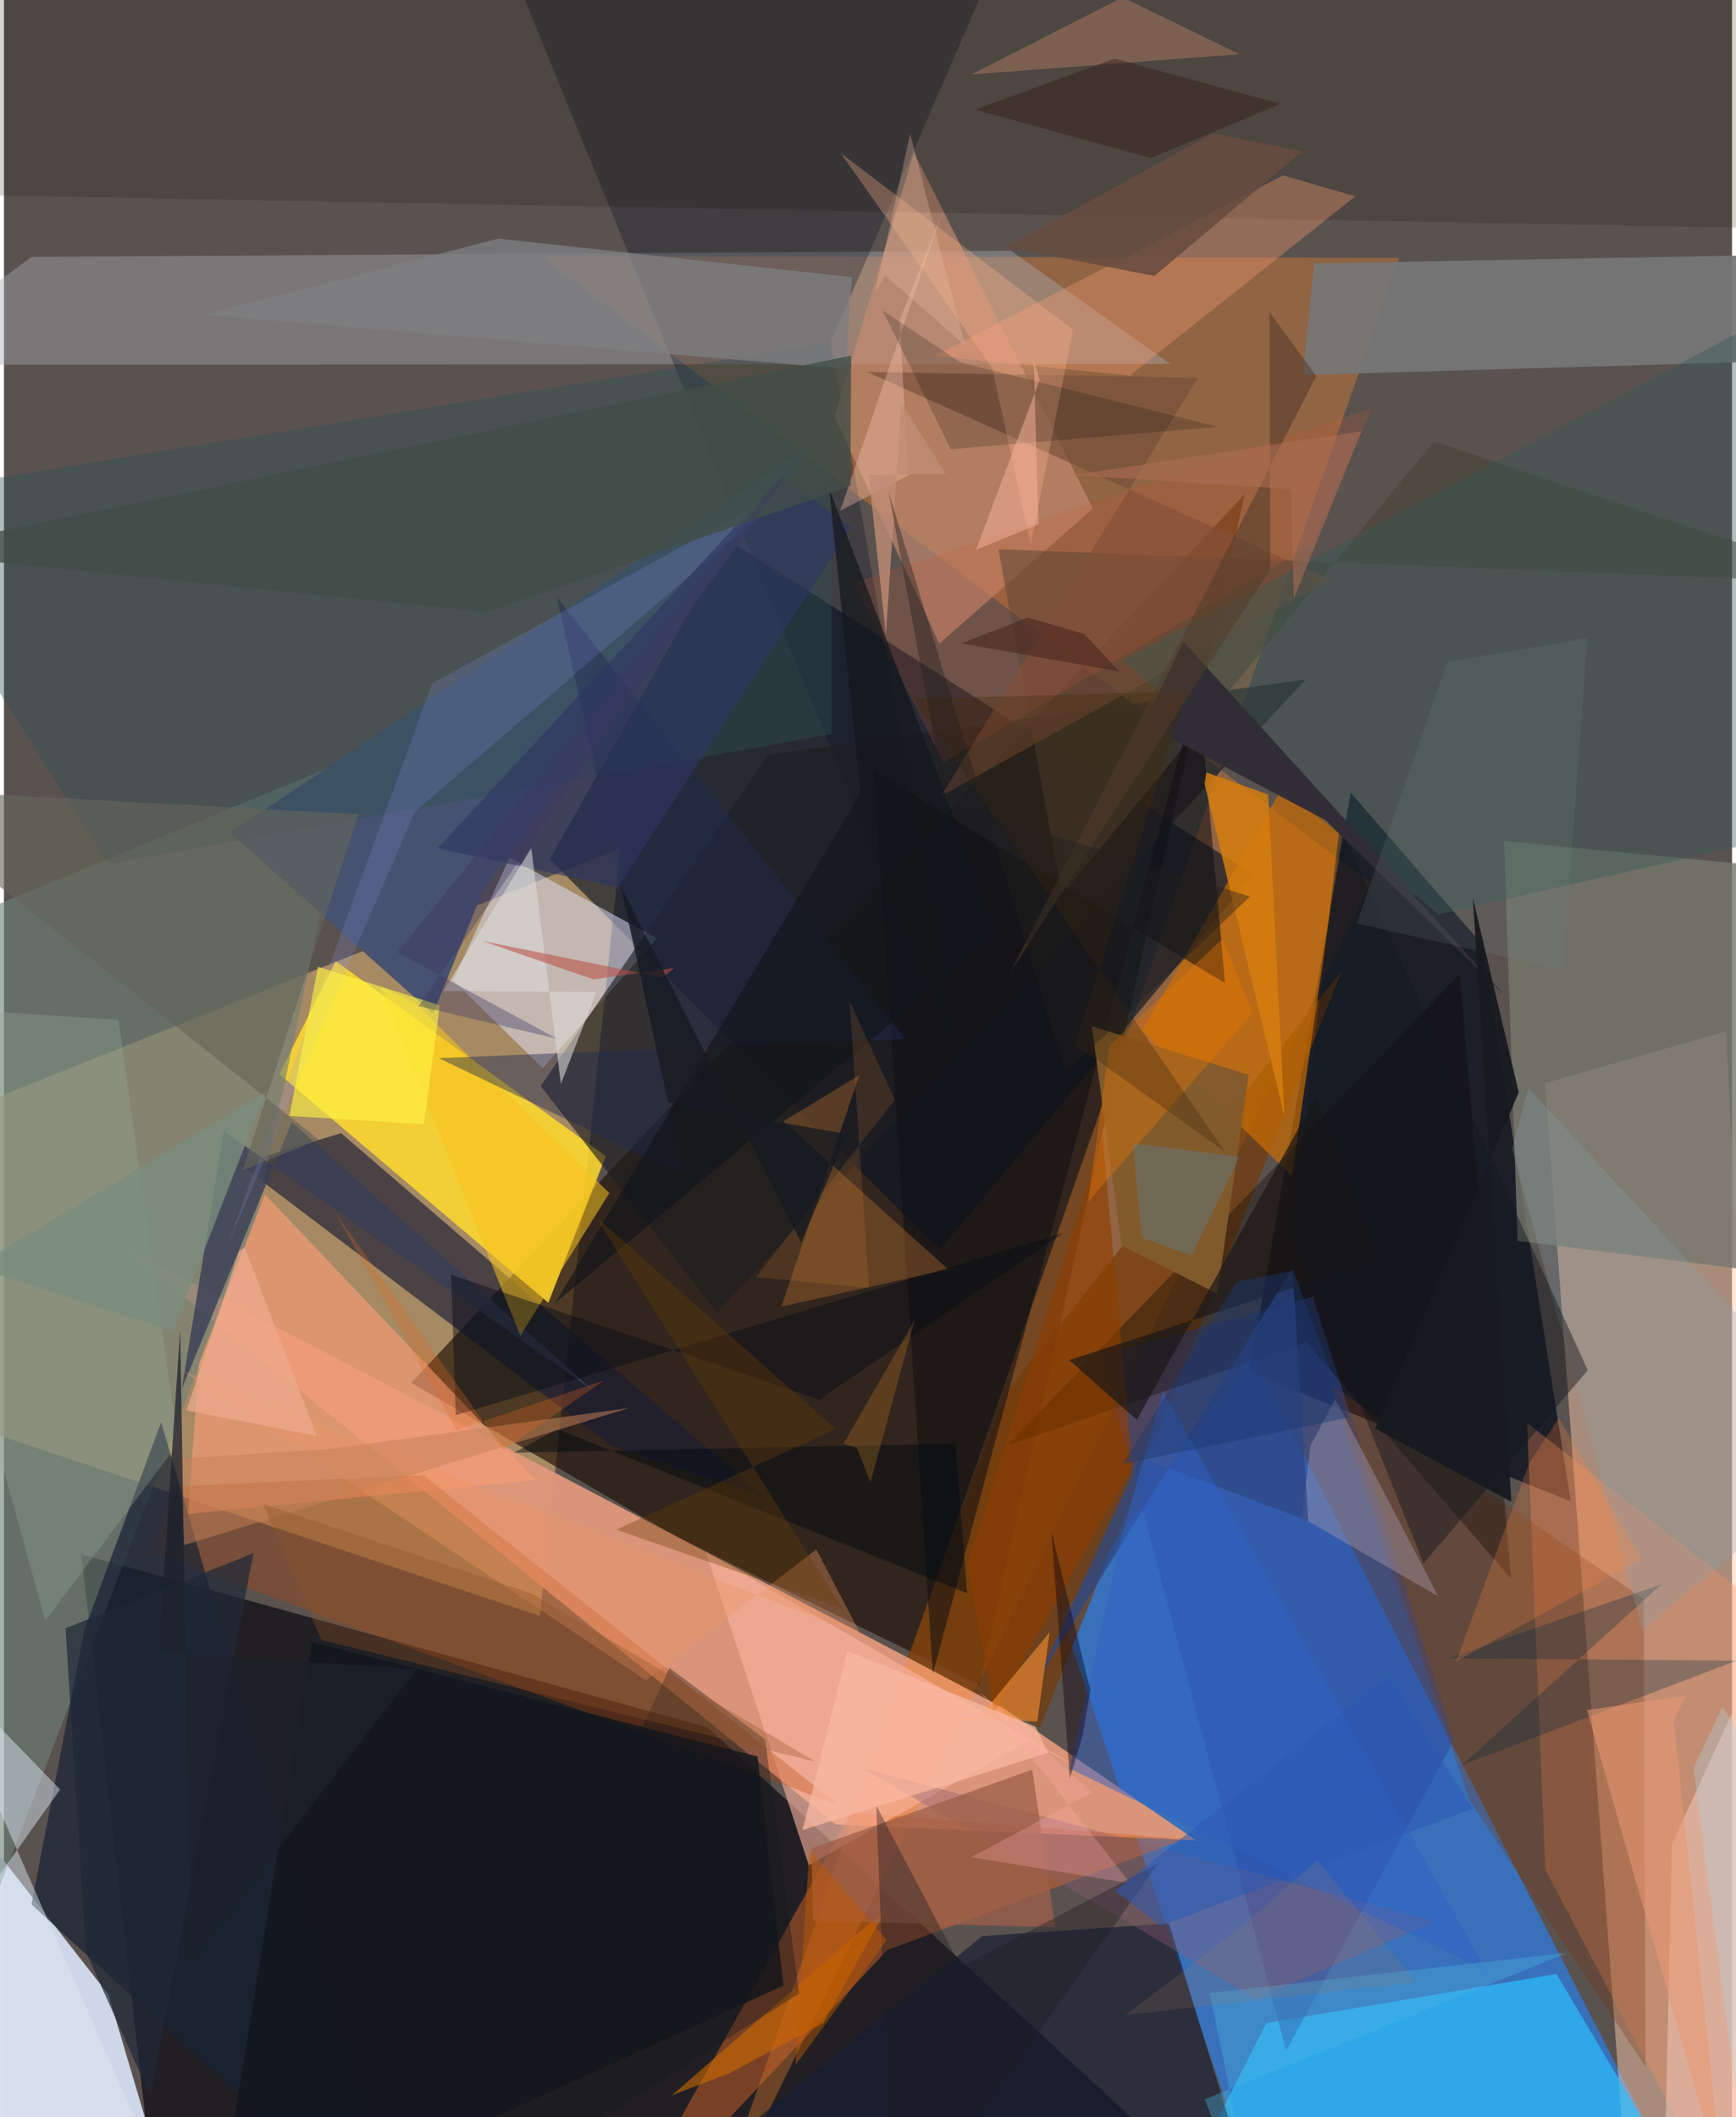 <svg xmlns="http://www.w3.org/2000/svg" width="228" height="278" viewBox="0 0 836 1024"><path fill="#5a524f" d="M0 0h836v1024H0z"/><path fill="#2d7adf" fill-opacity=".745" d="M603.911 654.873l201.779 394.315-207.946-12.675-86.064-254.84z"/><path fill="#d6af72" fill-opacity=".608" d="M298.244 410.157L259.29 781.605-62 674.327v-120.12z"/><path fill="#1b0b00" fill-opacity=".639" d="M197.022 668.805l403.207-429.753L471.928 815.15l-146.15-71.656z"/><path fill="#04060d" fill-opacity=".655" d="M612.663 1086L340.381 835.468 37.418 751.731 75.414 1086z"/><path fill="#de977b" fill-opacity=".969" d="M402.316 882.42L56.5 602.354l425.42 222.75 94.767 65.044z"/><path fill="#feccad" fill-opacity=".467" d="M833.134 498.814L862.473 1086h-75.42l-41.511-562.151z"/><path fill="#fc882d" fill-opacity=".337" d="M661.237 427.241L338.064 1086 674.93 124.758l-414.952-.892z"/><path fill="#d1dbeb" fill-opacity=".973" d="M-62 820.752L50.56 964.727l21.373 72.073L-62 1060.041z"/><path fill="#040a18" fill-opacity=".714" d="M715.169 456.832l-63.66-73.486-49.012 280.284 155.498 62.553z"/><path fill="#0b1324" fill-opacity=".631" d="M452.591 604.642L264.044 415.6l86.76-154.196 253.65 161.644z"/><path fill="#fedb2d" fill-opacity=".855" d="M133.215 519.527l27.288-54.666 130.622 94.38-27.777 70.85z"/><path fill="#a7aab1" fill-opacity=".427" d="M13.317 124.244l-70.45 52.203 621.356-.445-77.028-54.719z"/><path fill="#1a1d34" fill-opacity=".651" d="M367.504 724.005L163.08 548.085l-49.267 14.85L293.67 699.158z"/><path fill="#d7672b" fill-opacity=".478" d="M571.377 889.53l-144.064 53.688L292.988 1086l117.004-209.458z"/><path fill="#6e8179" fill-opacity=".6" d="M168.985 366.407L-62 461.823l51.023 473.96L122.306 587.7z"/><path fill="#743907" fill-opacity=".682" d="M501.234 835.612l145.983-366.087L484.57 673.627l-47.453 127.95z"/><path fill="#001020" fill-opacity=".294" d="M498.6-62l-98.533 227.092 61.822 348.32L251.172-2.043z"/><path fill="#e3e5ff" fill-opacity=".498" d="M315.886 453.886l-71.301-39.023-27.23 59.285 43.295 42.527z"/><path fill="#2dbffe" fill-opacity=".69" d="M566.636 1065.097L828.941 1086l-77.877-131.29-140.38 23.798z"/><path fill="#c58b70" fill-opacity=".659" d="M526.778 245.966L440.22 73.756 401.815 201.28l50.687 110.051z"/><path fill="#1e1e22" fill-opacity=".643" d="M259.638 525.307l85.316 109.61 284.943-306.364-260.075 36.46z"/><path fill="#46526f" d="M109.387 402.734L390.16 215.55 231.877 430.378l-24.32 59.95z"/><path fill="#2f499e" fill-opacity=".514" d="M701.59 841.542l-68.392-214.348-102.17 28.22 89.307 336.501z"/><path fill="#cb6d00" fill-opacity=".678" d="M623.028 568.797l24.63-170.037-30.386-15.749-66.62 115.388z"/><path fill="#767676" fill-opacity=".941" d="M898 122.495l-264.159 4.92-5.494 53.949 216.666-6.319z"/><path fill="#f59b76" fill-opacity=".663" d="M89.055 732.211l168.435-16.347-131.219-138.176-31.988 81.739z"/><path fill="#76776d" fill-opacity=".808" d="M725.706 406.751l6.55 193.407L898 620.982l-9.76-198.579z"/><path fill="#fcb5a1" fill-opacity=".596" d="M389.375 902.183l105.984-59.932 24.777 12.897-180.595-104.5z"/><path fill="#151d33" fill-opacity=".671" d="M473.33 936.387l90.254-6.075 44.994 147.051-271.677-30.422z"/><path fill="#fe9160" fill-opacity=".31" d="M736.833 688.231l8.814 215.917 88.407 168.364L898 814.537z"/><path fill="#b4470b" fill-opacity=".318" d="M202.976 713.491l200.626 159.44L71.537 751.144 82.119 718.9z"/><path fill="#192334" fill-opacity=".714" d="M38.9 788.377L13.329 921.072 192.772 1086 76.035 687.868z"/><path fill="#7a3510" fill-opacity=".29" d="M794.144 999.683l-85.301-129.118-66.814-200.688L793.302 773.37z"/><path fill="#f2cbbb" fill-opacity=".529" d="M898 945.227v-251.86L806.894 892.02l-4.31 193.98z"/><path fill="#151100" fill-opacity=".173" d="M811.676-62l-859.087.187L-25.62 94.136l917.461 16.93z"/><path fill="#f99c70" fill-opacity=".349" d="M653.736 95L544.68 181.617l-94.427-9.479 168.532-87.33z"/><path fill="#474338" fill-opacity=".545" d="M898 282.204L481.059 265.63l30.751 167.414 179.87-219.552z"/><path fill="#070500" fill-opacity=".329" d="M630.046 649.285l-144.492 49.873 218.728-228.1 24.788 292.45z"/><path fill="#315258" fill-opacity=".384" d="M50.475 417.898L-62 240.698l461.903-74.955.559 189.246z"/><path fill="#101013" fill-opacity=".553" d="M420.827 372.771l28.57 436.713 128.33-478.11 13.003 144.175z"/><path fill="#b86f2d" fill-opacity=".384" d="M456.772 613.945l-79.68-71.656 36.66-22.205-37.661 111.912z"/><path fill="#744d3a" fill-opacity=".639" d="M641.542 280.206L453.29 385.092l124.264-202.405-160.053-2.8z"/><path fill="#365a56" fill-opacity=".384" d="M540.894 319.495L898 129.531l-14.68 269.857-189.139 42.858z"/><path fill="#393e55" fill-opacity=".796" d="M284.804 672.36L139.27 542.719l-53.216 129 20.243-124.694z"/><path fill="#8a5c72" fill-opacity=".361" d="M415.064 855.037l277.29 74.279-87.01 37.513-55.087-33.259z"/><path fill="#dbe7f3" fill-opacity=".478" d="M90.157 1086L-62 990.974l89.151-125.458-61.362-63.296z"/><path fill="#12161d" fill-opacity=".835" d="M101.56 1086l275.57-125.634-12.566-110.806-215.617-55.442z"/><path fill="#f8c21f" fill-opacity=".545" d="M292.895 577.054l-43.116 68.974-67.749-169.226 17.093 8.723z"/><path fill="#d67e0f" fill-opacity=".835" d="M611.596 384.31l-29.915-10.714-.862 5.479 38.649 160.969z"/><path fill="#7d7f82" fill-opacity=".765" d="M410.128 134.055L239.18 115.397 97.062 152.168l310.124 26.326z"/><path fill="#a99fae" fill-opacity=".4" d="M627.66 733.844l66.185 38.21-49.787-95.371-11.938 22.424z"/><path fill="#825b2d" fill-opacity=".965" d="M602.19 519.827l-15.195 105.92-46.349-23.363-14.37-106.011z"/><path fill="#1e2950" fill-opacity=".439" d="M210.316 511.787l119.523 57.21-62.34-280.154 168.558 213.693z"/><path fill="#98a996" fill-opacity=".314" d="M84.221 698.207L19.96 783.94-62 485.574l117.363 7.706z"/><path fill="#909cfe" fill-opacity=".176" d="M207.125 330.536l176.278-96.523L198.76 392.586l-90.494 209.377z"/><path fill="#926d5a" fill-opacity=".675" d="M545.574-3.526l-77.59 39.518 129.736-9.758L437.898-51.57z"/><path fill="#2c4784" fill-opacity=".749" d="M630.97 735.649l-81.386-30.955-49.693 108.078 123.518-199.433z"/><path fill="#8d3e00" fill-opacity=".624" d="M545.891 709.218l-67.007 119.297-12.784-71.614 65.408-207.072z"/><path fill="#ffb489" fill-opacity=".314" d="M517.188 159.4l-20.422 104.027-18.695-85.435-73.196-103.849z"/><path fill="#070d17" fill-opacity=".459" d="M218.54 684.472l293.966-88.09-118.17 80.57-177.99-60.455z"/><path fill="#cc6900" fill-opacity=".592" d="M323.1 1013.444l104.043-90.6-30.78 55.637-45.236 24.157z"/><path fill="#062b3e" fill-opacity=".298" d="M838.146 803.219l-132.804 50.473 96.614-87.5-103.151 35.836z"/><path fill="#87a2aa" fill-opacity=".282" d="M729.619 555.6l62.993 232.745L898 700.431 737.463 526.134z"/><path fill="#1c1716" fill-opacity=".698" d="M515.353 657.81l32.688 28.934 86.49-155.9 29.752 78.864z"/><path fill="#fff442" fill-opacity=".627" d="M203.19 543.738l7.652-57.512-58.958-18.658-13.77 72.177z"/><path fill="#2f3763" fill-opacity=".612" d="M409.954 254.843L296.946 429.19l-87.166-18.903 166.438-180.003z"/><path fill="#ee9563" fill-opacity=".365" d="M393.037 749.416l-82.53 63.319L86.512 663.19l328.173 127.785z"/><path fill="#3061c6" fill-opacity=".486" d="M560.72 672.76l-19.347 67.415L515.552 855.4l201.689 98.005z"/><path fill="#dbdbdc" fill-opacity=".569" d="M269.429 524.324l-14.33-114.115-42.451 69.1 73.917.508z"/><path fill="#d15b32" fill-opacity=".184" d="M661.657 197.52l-250.662 84.615 43.48 86.722 178.094-105.271z"/><path fill="#12181f" fill-opacity=".447" d="M686.71 756.225l-63.456-159.352 22.926-197.522 120.022 263.375z"/><path fill="#9e5e4a" fill-opacity=".753" d="M497.48 855.937L390.573 894.03l.83 34.93 117.174 3.194z"/><path fill="#312d36" fill-opacity=".973" d="M570.514 310.277l155.75 171.405-86.993-85.014-87.564-46.464z"/><path fill="#ed7700" fill-opacity=".361" d="M603.97 489.955l-79.535 91.36 10.443-75.714 54.7-51.57z"/><path fill="#ff8440" fill-opacity=".243" d="M737.983 707.494l14.213-21.565 40.098 68.222-89.747 49.372z"/><path fill="#ff9335" fill-opacity=".573" d="M470.04 832.732l-6.83-2.164 36.661 2.15 6.011-43.253z"/><path fill="#121419" fill-opacity=".655" d="M399.194 236.32l81.86 215.33-214.346 178.47 147.624-246.468z"/><path fill="#010912" fill-opacity=".467" d="M460.312 698.262l5.633 72.365-198.173-79.443-21.044 11.458z"/><path fill="#65655a" fill-opacity=".616" d="M152.316 551.236l-36.803 14.694 56.004-172.126L-62 381.26z"/><path fill="#f9c6b2" fill-opacity=".353" d="M433.306 154.847l20.596-52.066-49.361 144.25 32.983-17.092z"/><path fill="#fab8a1" fill-opacity=".745" d="M408.033 798.512l-21.704 86.614 118.766-37.316-6.076-12.653z"/><path fill="#17181b" fill-opacity=".365" d="M321.916 806.683l46.323 34.64 16.445 122.849-190.413 120.276z"/><path fill="#c78058" fill-opacity=".514" d="M85.202 705.49l73.359-4.824 143.933-19.679-215.318 66.32z"/><path fill="#424e48" fill-opacity=".784" d="M409.468 235.118l-175.803 60.958-284.799-28.991 461.031-95.116z"/><path fill="#ea9873" fill-opacity=".549" d="M831.738 1057.89l-23.972-226.11 5.939-11.616-47.856 6.938z"/><path fill="#05090a" fill-opacity=".184" d="M425.084 150.196l37.712 25.117 124.465 31.142-129.22 10.847z"/><path fill="#36a2f6" fill-opacity=".2" d="M597.757 559.62l-23.253 47.499-23.966-8.429-4.347-45.623z"/><path fill="#202837" fill-opacity=".71" d="M29.792 787.512l90.906-36.287-49.881 262.517-31.183-69.76z"/><path fill="#673c06" fill-opacity=".349" d="M402.397 691.183L296.242 739.84l109.234 38.023L285.968 588.2z"/><path fill="#361d1a" fill-opacity=".463" d="M469.932 53.028l84.954 23.44 62.583-26.257-80.242-21.844z"/><path fill="#fdb9a2" fill-opacity=".463" d="M470.25 265.917l30.236-12.39-2.336-79.297 2.916 9.546z"/><path fill="#4bb5e1" fill-opacity=".357" d="M608.385 1086l-25.087-122.08 173.49-19.514-175.882 70.922z"/><path fill="#eeab8d" fill-opacity=".71" d="M151.316 694.472l-63.01-12.31 25.53-77.174 2.682-1.558z"/><path fill="#1c212c" fill-opacity=".737" d="M199.658 807.317l-124.84-8.058L85.26 642.917 90.3 949.02z"/><path fill="#768485" fill-opacity=".184" d="M698.38 320.025l-44 126.661 99.842 22.37 11.808-160.4z"/><path fill="#45290a" fill-opacity=".341" d="M439.96 338.025l150.802 219.053-72.44-51.896 53.829-170.717z"/><path fill="#fa9927" fill-opacity=".216" d="M412.708 700.402l6.495 16.623 21.32-78.389-34.387 59.649z"/><path fill="#ffafae" fill-opacity=".278" d="M545.01 910.944l-72.95-92.65 54.494 48.738-58.574 31.194z"/><path fill="#bb4e44" fill-opacity=".557" d="M285.097 473.694l39.202-5.558-5.623 4.675-87.399-17.746z"/><path fill="#c08c75" fill-opacity=".792" d="M426.669 307.254l7.406-112.595 21.54 34.528-37.289.56z"/><path fill="#f39738" fill-opacity=".145" d="M409.046 483.945l9.442 138.976-54.685-5.235 67.171-85.706z"/><path fill="#0e020f" fill-opacity=".412" d="M515.656 860.263l6.19-20.876 3.745-21.883-18.883-76.898z"/><path fill="#161921" fill-opacity=".765" d="M321.318 533.27l86.484 15.264-22.139 52.443-87.336-172.428z"/><path fill="#1e1d23" fill-opacity=".376" d="M462.953 951.307l95.305-49.901-128.237 181.339-8.01-209.383z"/><path fill="#664c3f" fill-opacity=".863" d="M556.512 133.493l-71.6-13.983 99.722-54.973 43.539 8.582z"/><path fill="#7b8d7f" fill-opacity=".8" d="M-24.708 618.919l151.24-90.475-44.81 115.283L-62 597.428z"/><path fill="#523c2a" fill-opacity=".545" d="M487.026 470.016l125.58-194.672-.347-124.417 22.59 31.003z"/><path fill="#3d3662" fill-opacity=".373" d="M200.632 486.59l183.636-265.592-193.966 239.614 77.428 41.845z"/><path fill="#2c58b4" fill-opacity=".545" d="M537.496 914.372l21.953 17.08 151.198-56.78-41.056-64.006z"/><path fill="#ad6c53" fill-opacity=".565" d="M516.873 229.812l105.866 6.696 1.233 52.899 32.88-80.886z"/><path fill="#e86822" fill-opacity=".282" d="M218.975 691.757l71.41-24.134-48.683 33.801-81.75-115.42z"/><path fill="#c05b00" fill-opacity=".459" d="M427.067 938.402l-44.139 60.301 6.722-104.2 35.331 41.475z"/><path fill="#aad9ed" fill-opacity=".29" d="M817.283 855.25l20.382 154.605L898 941.392l-66.613-116.027z"/><path fill="#a67a5d" fill-opacity=".165" d="M635.37 899.606L600.478 930.6l-57.997 44.025 140.675-15.877z"/><path fill="#211e1c" fill-opacity=".4" d="M602.744 433.628l-147.151-45.927-27.615-149.73L513.62 518.98z"/><path fill="#8e5226" fill-opacity=".333" d="M255.658 770.922L125.36 727.46l28.196 65.74 238.98 58.829z"/><path fill="#eabd9f" fill-opacity=".314" d="M421.41 141.729l4.891-8.497 38.578 33.725-26.46-102.267z"/><path fill="#171a1f" fill-opacity=".949" d="M729.26 726.38l-18.668-292.085 22.227 94.04-69.517 162.586z"/><path fill="#4d2921" fill-opacity=".631" d="M522.71 306.63l-27.417-7.943-32.124 12.475 76.5 13.684z"/><path fill="#1d3771" fill-opacity=".435" d="M541.211 708.071l55.082-88.146 27.38-5.337 26.676 71.045z"/></svg>
